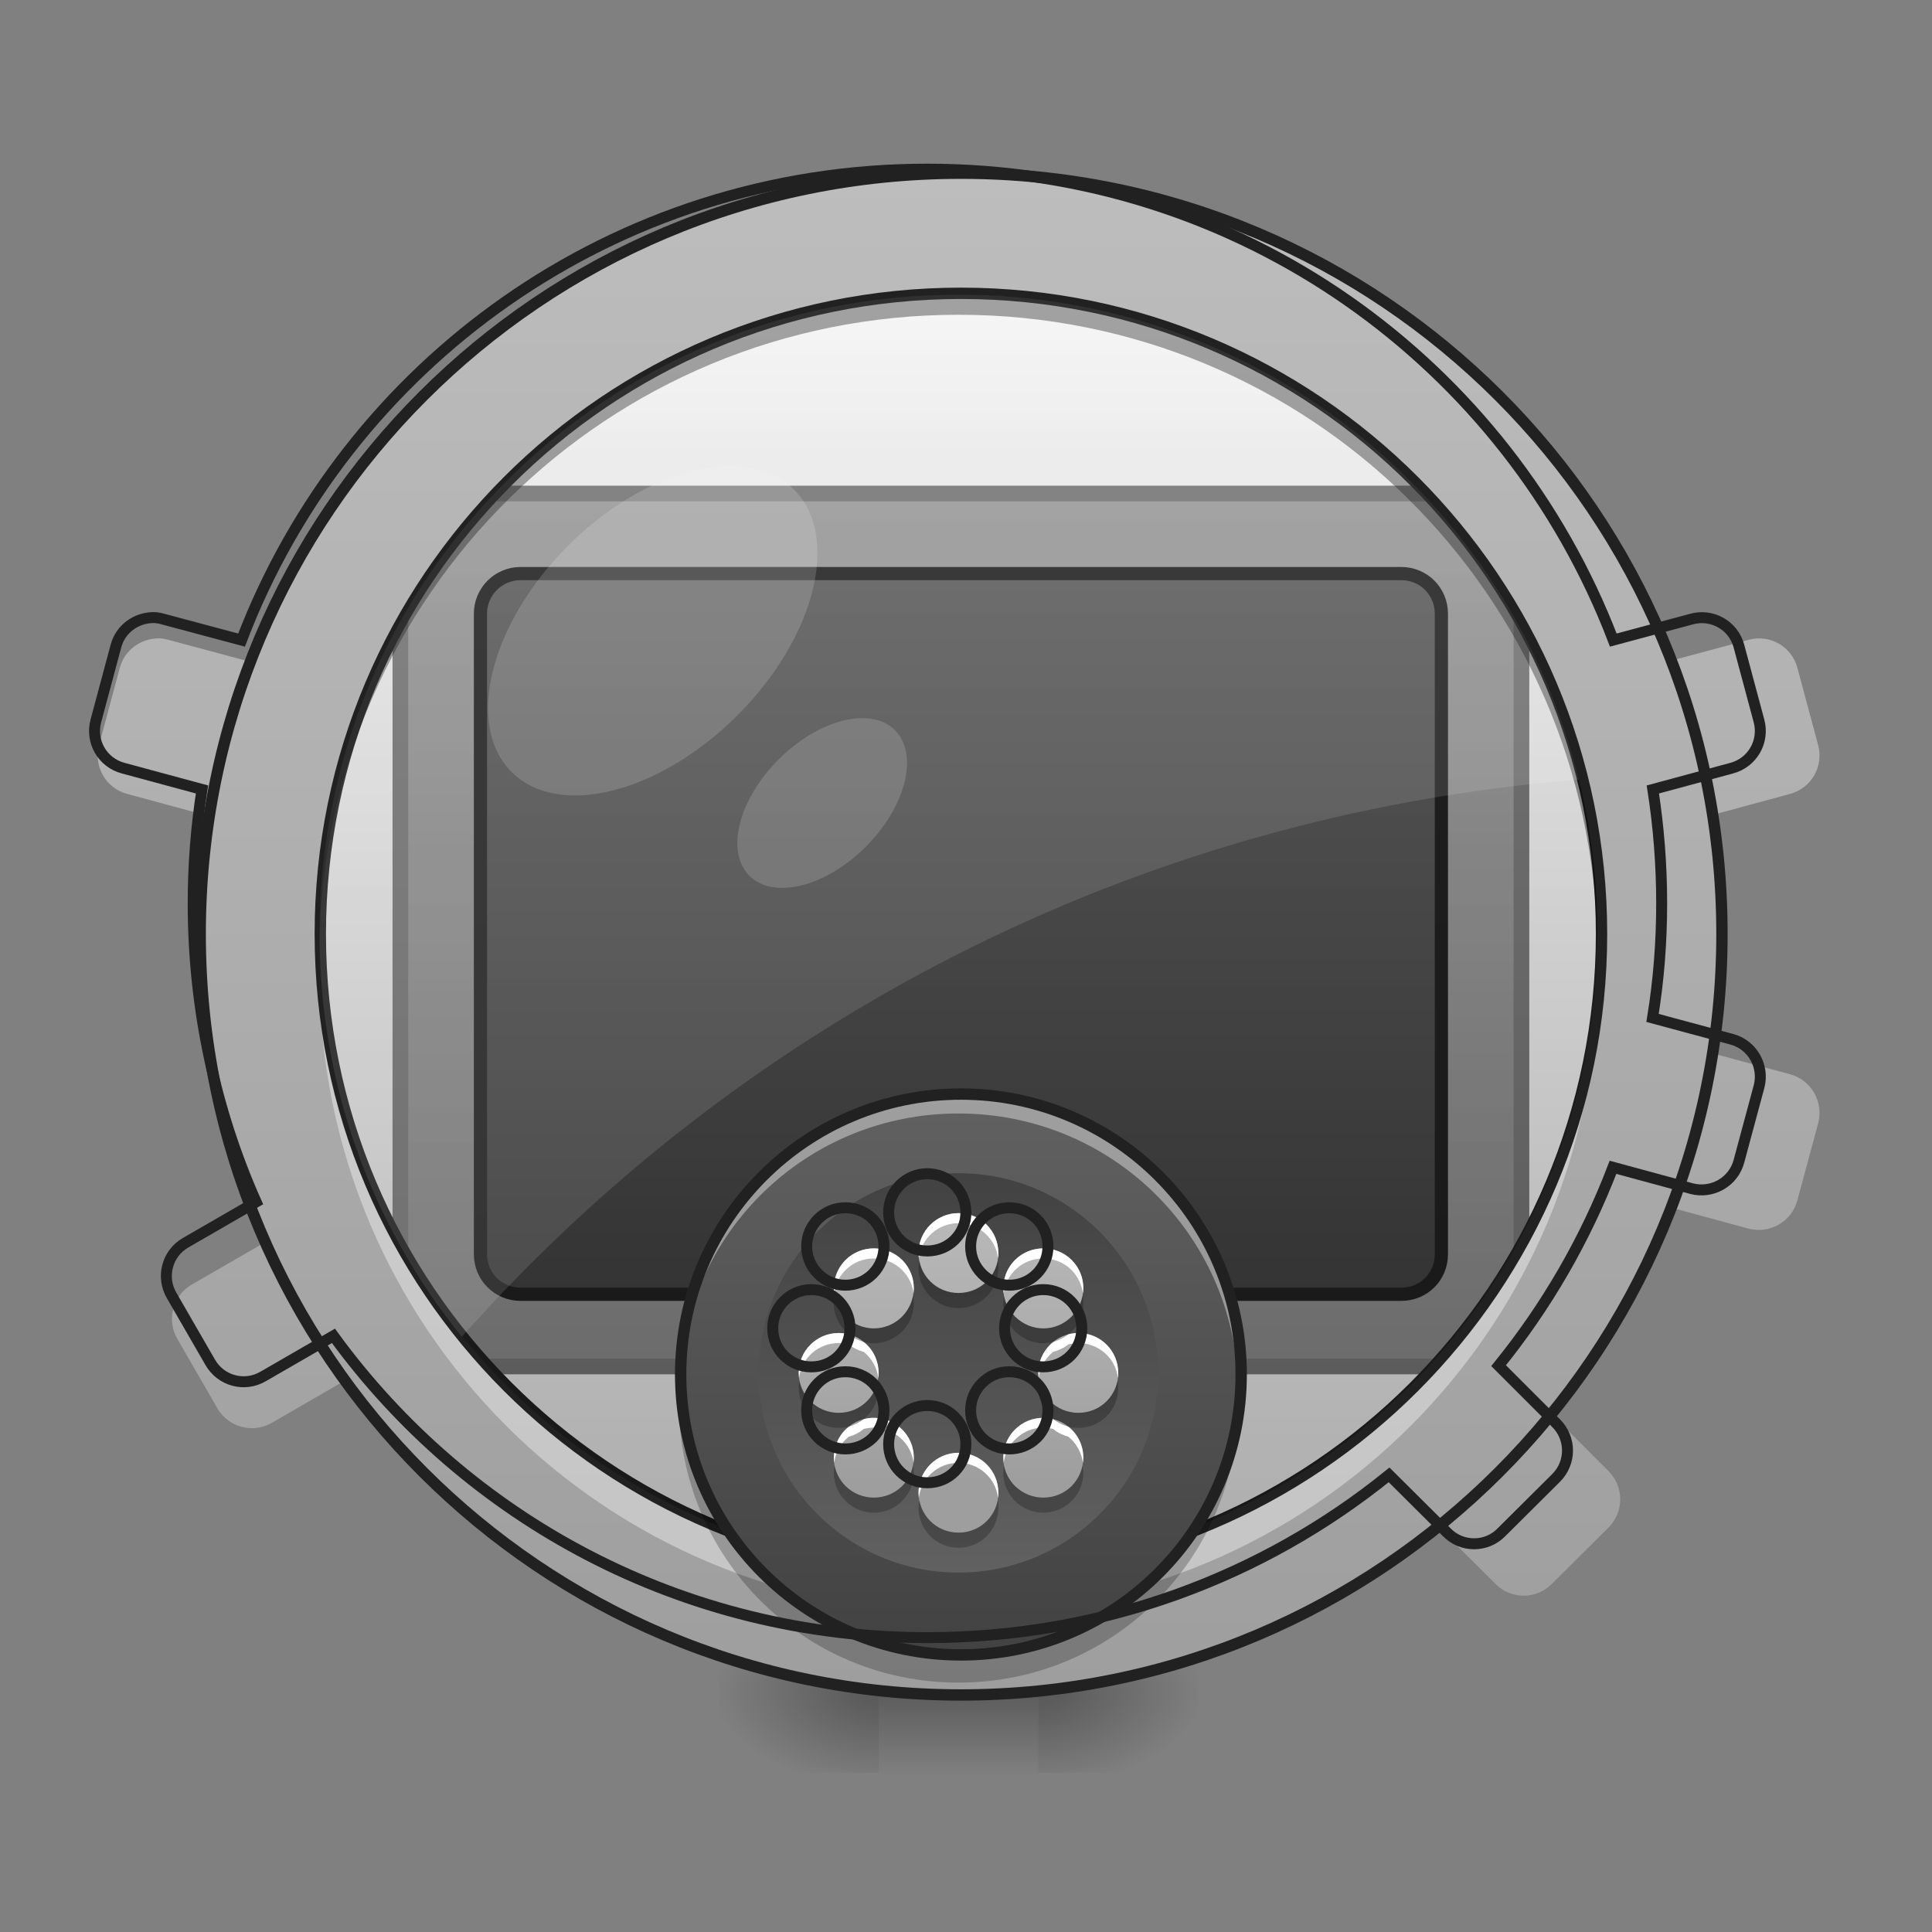 <?xml version="1.0" encoding="UTF-8"?>
<svg xmlns="http://www.w3.org/2000/svg" xmlns:xlink="http://www.w3.org/1999/xlink" width="24px" height="24px" viewBox="0 0 24 24" version="1.1">
<rect x="0" y="0" width="24" height="24" fill="#808080" stroke="none"/>
<defs>
<linearGradient id="linear0" gradientUnits="userSpaceOnUse" x1="254" y1="201.75" x2="254" y2="-136.917" gradientTransform="matrix(0.047,0,0,0.047,0,10.079)">
<stop offset="0" style="stop-color:rgb(87.843%,87.843%,87.843%);stop-opacity:1;"/>
<stop offset="1" style="stop-color:rgb(93.333%,93.333%,93.333%);stop-opacity:1;"/>
</linearGradient>
<linearGradient id="linear1" gradientUnits="userSpaceOnUse" x1="254" y1="233.5" x2="254" y2="254.667" gradientTransform="matrix(0.047,0,0,0.047,-0,10.079)">
<stop offset="0" style="stop-color:rgb(0%,0%,0%);stop-opacity:0.275;"/>
<stop offset="1" style="stop-color:rgb(0%,0%,0%);stop-opacity:0;"/>
</linearGradient>
<radialGradient id="radial0" gradientUnits="userSpaceOnUse" cx="450.909" cy="189.579" fx="450.909" fy="189.579" r="21.167" gradientTransform="matrix(0,-0.059,-0.105,-0,32.648,47.696)">
<stop offset="0" style="stop-color:rgb(0%,0%,0%);stop-opacity:0.314;"/>
<stop offset="0.222" style="stop-color:rgb(0%,0%,0%);stop-opacity:0.275;"/>
<stop offset="1" style="stop-color:rgb(0%,0%,0%);stop-opacity:0;"/>
</radialGradient>
<radialGradient id="radial1" gradientUnits="userSpaceOnUse" cx="450.909" cy="189.579" fx="450.909" fy="189.579" r="21.167" gradientTransform="matrix(-0,0.059,0.105,0,-8.833,-5.646)">
<stop offset="0" style="stop-color:rgb(0%,0%,0%);stop-opacity:0.314;"/>
<stop offset="0.222" style="stop-color:rgb(0%,0%,0%);stop-opacity:0.275;"/>
<stop offset="1" style="stop-color:rgb(0%,0%,0%);stop-opacity:0;"/>
</radialGradient>
<radialGradient id="radial2" gradientUnits="userSpaceOnUse" cx="450.909" cy="189.579" fx="450.909" fy="189.579" r="21.167" gradientTransform="matrix(-0,-0.059,0.105,-0,-8.833,47.696)">
<stop offset="0" style="stop-color:rgb(0%,0%,0%);stop-opacity:0.314;"/>
<stop offset="0.222" style="stop-color:rgb(0%,0%,0%);stop-opacity:0.275;"/>
<stop offset="1" style="stop-color:rgb(0%,0%,0%);stop-opacity:0;"/>
</radialGradient>
<radialGradient id="radial3" gradientUnits="userSpaceOnUse" cx="450.909" cy="189.579" fx="450.909" fy="189.579" r="21.167" gradientTransform="matrix(0,0.059,-0.105,0,32.648,-5.646)">
<stop offset="0" style="stop-color:rgb(0%,0%,0%);stop-opacity:0.314;"/>
<stop offset="0.222" style="stop-color:rgb(0%,0%,0%);stop-opacity:0.275;"/>
<stop offset="1" style="stop-color:rgb(0%,0%,0%);stop-opacity:0;"/>
</radialGradient>
<linearGradient id="linear2" gradientUnits="userSpaceOnUse" x1="254" y1="74.75" x2="254" y2="-105.167" gradientTransform="matrix(1.4,0,0,1.363,-101.6,44.87)">
<stop offset="0" style="stop-color:rgb(25.882%,25.882%,25.882%);stop-opacity:1;"/>
<stop offset="1" style="stop-color:rgb(38.039%,38.039%,38.039%);stop-opacity:1;"/>
</linearGradient>
<linearGradient id="linear3" gradientUnits="userSpaceOnUse" x1="169.333" y1="233.5" x2="169.333" y2="-168.667" gradientTransform="matrix(0.047,0,0,0.047,0,10.079)">
<stop offset="0" style="stop-color:rgb(61.961%,61.961%,61.961%);stop-opacity:1;"/>
<stop offset="1" style="stop-color:rgb(74.118%,74.118%,74.118%);stop-opacity:1;"/>
</linearGradient>
<linearGradient id="linear4" gradientUnits="userSpaceOnUse" x1="254" y1="74.75" x2="254" y2="-105.167" gradientTransform="matrix(1.2,0,0,1.125,-50.8,43.573)">
<stop offset="0" style="stop-color:rgb(25.882%,25.882%,25.882%);stop-opacity:1;"/>
<stop offset="1" style="stop-color:rgb(38.039%,38.039%,38.039%);stop-opacity:1;"/>
</linearGradient>
<linearGradient id="linear5" gradientUnits="userSpaceOnUse" x1="254" y1="201.75" x2="254" y2="-136.917" gradientTransform="matrix(0.047,0,0,0.047,0,10.079)">
<stop offset="0" style="stop-color:rgb(0%,0%,0%);stop-opacity:0.275;"/>
<stop offset="1" style="stop-color:rgb(0%,0%,0%);stop-opacity:0;"/>
</linearGradient>
<linearGradient id="linear6" gradientUnits="userSpaceOnUse" x1="254" y1="222.917" x2="254" y2="74.75" gradientTransform="matrix(0.047,0,0,0.047,0,10.079)">
<stop offset="0" style="stop-color:rgb(25.882%,25.882%,25.882%);stop-opacity:1;"/>
<stop offset="1" style="stop-color:rgb(38.039%,38.039%,38.039%);stop-opacity:1;"/>
</linearGradient>
<linearGradient id="linear7" gradientUnits="userSpaceOnUse" x1="254" y1="95.917" x2="254" y2="201.75" gradientTransform="matrix(0.047,0,0,0.047,0,10.079)">
<stop offset="0" style="stop-color:rgb(25.882%,25.882%,25.882%);stop-opacity:1;"/>
<stop offset="1" style="stop-color:rgb(38.039%,38.039%,38.039%);stop-opacity:1;"/>
</linearGradient>
<linearGradient id="linear8" gradientUnits="userSpaceOnUse" x1="960" y1="1535.118" x2="960" y2="1215.118" gradientTransform="matrix(0.012,0,0,0.012,0,0)">
<stop offset="0" style="stop-color:rgb(61.961%,61.961%,61.961%);stop-opacity:1;"/>
<stop offset="1" style="stop-color:rgb(74.118%,74.118%,74.118%);stop-opacity:1;"/>
</linearGradient>
</defs>
<g id="surface1">
<path style=" stroke:none;fill-rule:nonzero;fill:url(#linear0);" d="M 11.906 3.66 C 16.293 3.66 19.844 7.215 19.844 11.598 C 19.844 15.984 16.293 19.535 11.906 19.535 C 7.523 19.535 3.969 15.984 3.969 11.598 C 3.969 7.215 7.523 3.66 11.906 3.66 Z M 11.906 3.66 "/>
<path style=" stroke:none;fill-rule:nonzero;fill:url(#linear1);" d="M 10.914 20.953 L 12.898 20.953 L 12.898 22.055 L 10.914 22.055 Z M 10.914 20.953 "/>
<path style=" stroke:none;fill-rule:nonzero;fill:url(#radial0);" d="M 12.898 21.027 L 14.883 21.027 L 14.883 20.031 L 12.898 20.031 Z M 12.898 21.027 "/>
<path style=" stroke:none;fill-rule:nonzero;fill:url(#radial1);" d="M 10.914 21.027 L 8.93 21.027 L 8.93 22.02 L 10.914 22.02 Z M 10.914 21.027 "/>
<path style=" stroke:none;fill-rule:nonzero;fill:url(#radial2);" d="M 10.914 21.027 L 8.93 21.027 L 8.93 20.031 L 10.914 20.031 Z M 10.914 21.027 "/>
<path style=" stroke:none;fill-rule:nonzero;fill:url(#radial3);" d="M 12.898 21.027 L 14.883 21.027 L 14.883 22.02 L 12.898 22.02 Z M 12.898 21.027 "/>
<path style="fill-rule:nonzero;fill:url(#linear2);stroke-width:4.143;stroke-linecap:round;stroke-linejoin:round;stroke:rgb(12.941%,12.941%,12.941%);stroke-opacity:1;stroke-miterlimit:4;" d="M 120.655 -84.013 L 387.38 -84.013 C 395.546 -84.013 402.128 -77.513 402.128 -69.597 L 402.128 132.3 C 402.128 140.299 395.546 146.715 387.38 146.715 L 120.655 146.715 C 112.489 146.715 105.823 140.299 105.823 132.3 L 105.823 -69.597 C 105.823 -77.513 112.489 -84.013 120.655 -84.013 Z M 120.655 -84.013 " transform="matrix(0.047,0,0,0.047,0,10.079)"/>
<path style=" stroke:none;fill-rule:nonzero;fill:url(#linear3);" d="M 11.906 2.172 C 7.879 2.172 4.453 4.676 3.102 8.219 L 2.094 7.949 C 2.055 7.938 2.012 7.93 1.973 7.93 C 1.75 7.93 1.547 8.074 1.488 8.297 L 1.23 9.258 C 1.16 9.523 1.316 9.793 1.582 9.863 L 2.594 10.137 C 2.52 10.613 2.48 11.102 2.48 11.598 C 2.48 12.965 2.77 14.266 3.289 15.434 L 2.383 15.957 C 2.145 16.094 2.066 16.398 2.203 16.633 L 2.699 17.492 C 2.836 17.73 3.137 17.812 3.375 17.676 L 4.281 17.152 C 5.992 19.504 8.766 21.027 11.906 21.027 C 14.16 21.027 16.219 20.246 17.836 18.938 L 18.578 19.676 C 18.77 19.871 19.086 19.871 19.277 19.676 L 19.98 18.977 C 20.176 18.781 20.176 18.469 19.98 18.273 L 19.242 17.535 C 19.855 16.777 20.355 15.918 20.711 14.988 L 21.719 15.262 C 21.984 15.332 22.258 15.176 22.328 14.91 L 22.586 13.953 C 22.656 13.688 22.5 13.414 22.234 13.344 L 21.219 13.07 C 21.297 12.594 21.336 12.102 21.336 11.598 C 21.336 11.102 21.297 10.613 21.223 10.137 L 22.234 9.863 C 22.5 9.793 22.656 9.523 22.586 9.258 L 22.328 8.297 C 22.258 8.031 21.984 7.875 21.719 7.949 L 20.715 8.219 C 19.359 4.676 15.938 2.172 11.906 2.172 Z M 11.906 3.66 C 16.305 3.66 19.844 7.199 19.844 11.598 C 19.844 15.996 16.305 19.535 11.906 19.535 C 7.508 19.535 3.969 15.996 3.969 11.598 C 3.969 7.199 7.508 3.66 11.906 3.66 Z M 11.906 3.66 "/>
<path style=" stroke:none;fill-rule:nonzero;fill:rgb(100%,100%,100%);fill-opacity:0.392;" d="M 3.973 11.848 C 3.969 11.93 3.969 12.012 3.969 12.094 C 3.969 16.492 7.508 20.031 11.906 20.031 C 16.305 20.031 19.844 16.492 19.844 12.094 C 19.844 12.012 19.844 11.93 19.84 11.848 C 19.711 16.129 16.223 19.535 11.906 19.535 C 7.594 19.535 4.102 16.129 3.973 11.848 Z M 3.973 11.848 "/>
<path style=" stroke:none;fill-rule:nonzero;fill:rgb(100%,100%,100%);fill-opacity:0.392;" d="M 11.906 3.66 C 16.293 3.66 19.844 7.215 19.844 11.598 C 19.844 15.984 16.293 19.535 11.906 19.535 C 7.523 19.535 3.969 15.984 3.969 11.598 C 3.969 7.215 7.523 3.66 11.906 3.66 Z M 11.906 3.66 "/>
<path style="fill-rule:nonzero;fill:url(#linear4);stroke-width:3.486;stroke-linecap:round;stroke-linejoin:round;stroke:rgb(12.941%,12.941%,12.941%);stroke-opacity:1;stroke-miterlimit:4;" d="M 137.57 -62.848 L 370.381 -62.848 C 376.297 -62.848 380.964 -58.098 380.964 -52.266 L 380.964 117.052 C 380.964 122.968 376.297 127.634 370.381 127.634 L 137.57 127.634 C 131.737 127.634 126.988 122.968 126.988 117.052 L 126.988 -52.266 C 126.988 -58.098 131.737 -62.848 137.57 -62.848 Z M 137.57 -62.848 " transform="matrix(0.047,0,0,0.047,0,10.079)"/>
<path style="fill:none;stroke-width:3;stroke-linecap:round;stroke-linejoin:miter;stroke:rgb(12.941%,12.941%,12.941%);stroke-opacity:1;stroke-miterlimit:4;" d="M 253.976 -136.924 C 347.55 -136.924 423.293 -61.098 423.293 32.393 C 423.293 125.967 347.55 201.71 253.976 201.71 C 160.485 201.71 84.659 125.967 84.659 32.393 C 84.659 -61.098 160.485 -136.924 253.976 -136.924 Z M 253.976 -136.924 " transform="matrix(0.047,0,0,0.047,0,10.079)"/>
<path style=" stroke:none;fill-rule:nonzero;fill:url(#linear5);" d="M 11.906 3.66 C 16.293 3.66 19.844 7.215 19.844 11.598 C 19.844 15.984 16.293 19.535 11.906 19.535 C 7.523 19.535 3.969 15.984 3.969 11.598 C 3.969 7.215 7.523 3.66 11.906 3.66 Z M 11.906 3.66 "/>
<path style=" stroke:none;fill-rule:nonzero;fill:url(#linear6);" d="M 11.906 13.582 C 13.824 13.582 15.379 15.137 15.379 17.055 C 15.379 18.973 13.824 20.531 11.906 20.531 C 9.988 20.531 8.434 18.973 8.434 17.055 C 8.434 15.137 9.988 13.582 11.906 13.582 Z M 11.906 13.582 "/>
<path style=" stroke:none;fill-rule:nonzero;fill:url(#linear7);" d="M 11.906 14.574 C 13.277 14.574 14.387 15.688 14.387 17.055 C 14.387 18.426 13.277 19.535 11.906 19.535 C 10.539 19.535 9.426 18.426 9.426 17.055 C 9.426 15.688 10.539 14.574 11.906 14.574 Z M 11.906 14.574 "/>
<path style=" stroke:none;fill-rule:nonzero;fill:url(#linear8);" d="M 11.906 15.07 C 11.633 15.07 11.41 15.293 11.41 15.566 C 11.41 15.844 11.633 16.062 11.906 16.062 C 12.184 16.062 12.402 15.844 12.402 15.566 C 12.402 15.293 12.184 15.07 11.906 15.07 Z M 12.961 15.508 C 12.832 15.508 12.707 15.555 12.609 15.652 C 12.414 15.848 12.414 16.16 12.609 16.355 C 12.805 16.551 13.117 16.551 13.312 16.355 C 13.504 16.16 13.504 15.848 13.312 15.652 C 13.215 15.555 13.086 15.508 12.961 15.508 Z M 10.855 15.508 C 10.727 15.508 10.602 15.555 10.504 15.652 C 10.309 15.848 10.309 16.16 10.504 16.355 C 10.699 16.551 11.012 16.551 11.207 16.355 C 11.398 16.16 11.398 15.848 11.207 15.652 C 11.109 15.555 10.98 15.508 10.855 15.508 Z M 10.418 16.559 C 10.145 16.559 9.922 16.781 9.922 17.055 C 9.922 17.332 10.145 17.551 10.418 17.551 C 10.695 17.551 10.914 17.332 10.914 17.055 C 10.914 16.781 10.695 16.559 10.418 16.559 Z M 13.395 16.559 C 13.121 16.559 12.898 16.781 12.898 17.055 C 12.898 17.332 13.121 17.551 13.395 17.551 C 13.672 17.551 13.891 17.332 13.891 17.055 C 13.891 16.781 13.672 16.559 13.395 16.559 Z M 10.855 17.613 C 10.727 17.613 10.602 17.66 10.504 17.758 C 10.309 17.953 10.309 18.266 10.504 18.461 C 10.699 18.652 11.012 18.652 11.207 18.461 C 11.398 18.266 11.398 17.953 11.207 17.758 C 11.109 17.66 10.98 17.613 10.855 17.613 Z M 12.961 17.613 C 12.832 17.613 12.707 17.66 12.609 17.758 C 12.414 17.953 12.414 18.266 12.609 18.461 C 12.805 18.652 13.117 18.652 13.312 18.461 C 13.504 18.266 13.504 17.953 13.312 17.758 C 13.215 17.66 13.086 17.613 12.961 17.613 Z M 11.906 18.047 C 11.633 18.047 11.41 18.27 11.41 18.543 C 11.41 18.82 11.633 19.039 11.906 19.039 C 12.184 19.039 12.402 18.82 12.402 18.543 C 12.402 18.27 12.184 18.047 11.906 18.047 Z M 11.906 18.047 "/>
<path style=" stroke:none;fill-rule:nonzero;fill:rgb(100%,100%,100%);fill-opacity:1;" d="M 11.906 15.07 C 11.633 15.07 11.41 15.293 11.41 15.566 C 11.41 15.59 11.414 15.609 11.414 15.629 C 11.445 15.383 11.652 15.195 11.906 15.195 C 12.16 15.195 12.367 15.383 12.398 15.629 C 12.402 15.609 12.402 15.59 12.402 15.566 C 12.402 15.293 12.184 15.07 11.906 15.07 Z M 12.961 15.508 C 12.832 15.508 12.707 15.555 12.609 15.652 C 12.496 15.766 12.449 15.918 12.469 16.066 C 12.48 15.961 12.527 15.859 12.609 15.777 C 12.707 15.68 12.832 15.633 12.961 15.633 C 13.086 15.633 13.215 15.68 13.312 15.777 C 13.391 15.859 13.438 15.961 13.453 16.066 C 13.473 15.918 13.426 15.766 13.312 15.652 C 13.215 15.555 13.086 15.508 12.961 15.508 Z M 10.855 15.508 C 10.727 15.508 10.602 15.555 10.504 15.652 C 10.391 15.766 10.344 15.918 10.363 16.066 C 10.375 15.961 10.422 15.859 10.504 15.777 C 10.602 15.68 10.727 15.633 10.855 15.633 C 10.98 15.633 11.109 15.68 11.207 15.777 C 11.289 15.859 11.336 15.961 11.348 16.066 C 11.367 15.918 11.32 15.766 11.207 15.652 C 11.109 15.555 10.98 15.508 10.855 15.508 Z M 10.418 16.559 C 10.145 16.559 9.922 16.781 9.922 17.055 C 9.922 17.078 9.926 17.098 9.926 17.117 C 9.957 16.871 10.164 16.684 10.418 16.684 C 10.461 16.684 10.504 16.691 10.543 16.699 C 10.602 16.746 10.664 16.777 10.73 16.793 C 10.828 16.875 10.895 16.988 10.91 17.117 C 10.914 17.098 10.914 17.078 10.914 17.055 C 10.914 16.898 10.844 16.762 10.73 16.672 C 10.664 16.652 10.602 16.621 10.543 16.574 C 10.504 16.566 10.461 16.559 10.418 16.559 Z M 13.395 16.559 C 13.352 16.559 13.312 16.566 13.273 16.574 C 13.215 16.621 13.148 16.652 13.082 16.672 C 12.973 16.762 12.898 16.898 12.898 17.055 C 12.898 17.078 12.902 17.098 12.902 17.117 C 12.918 16.988 12.984 16.875 13.082 16.793 C 13.148 16.777 13.215 16.746 13.273 16.699 C 13.312 16.691 13.352 16.684 13.395 16.684 C 13.648 16.684 13.859 16.871 13.887 17.117 C 13.891 17.098 13.891 17.078 13.891 17.055 C 13.891 16.781 13.672 16.559 13.395 16.559 Z M 10.855 17.613 C 10.812 17.613 10.773 17.617 10.73 17.629 C 10.676 17.672 10.613 17.703 10.543 17.723 C 10.531 17.734 10.516 17.746 10.504 17.758 C 10.391 17.871 10.344 18.023 10.363 18.172 C 10.375 18.066 10.422 17.965 10.504 17.883 C 10.516 17.871 10.531 17.859 10.543 17.848 C 10.613 17.828 10.676 17.797 10.73 17.75 C 10.773 17.742 10.812 17.734 10.855 17.734 C 10.98 17.734 11.109 17.785 11.207 17.883 C 11.289 17.965 11.336 18.066 11.348 18.172 C 11.367 18.023 11.32 17.871 11.207 17.758 C 11.109 17.66 10.98 17.613 10.855 17.613 Z M 12.961 17.613 C 12.832 17.613 12.707 17.66 12.609 17.758 C 12.496 17.871 12.449 18.023 12.469 18.172 C 12.48 18.066 12.527 17.965 12.609 17.883 C 12.707 17.785 12.832 17.734 12.961 17.734 C 13 17.734 13.043 17.742 13.082 17.75 C 13.137 17.797 13.203 17.828 13.273 17.848 C 13.285 17.859 13.297 17.871 13.312 17.883 C 13.391 17.965 13.438 18.066 13.453 18.172 C 13.473 18.023 13.426 17.871 13.312 17.758 C 13.297 17.746 13.285 17.734 13.273 17.723 C 13.203 17.703 13.137 17.672 13.082 17.629 C 13.043 17.617 13 17.613 12.961 17.613 Z M 11.906 18.047 C 11.633 18.047 11.41 18.27 11.41 18.543 C 11.41 18.566 11.414 18.586 11.414 18.605 C 11.445 18.359 11.652 18.172 11.906 18.172 C 12.16 18.172 12.367 18.359 12.398 18.605 C 12.402 18.586 12.402 18.566 12.402 18.543 C 12.402 18.27 12.184 18.047 11.906 18.047 Z M 11.906 18.047 "/>
<path style=" stroke:none;fill-rule:nonzero;fill:rgb(0%,0%,0%);fill-opacity:0.235;" d="M 11.422 15.66 C 11.414 15.691 11.41 15.723 11.41 15.754 C 11.41 16.027 11.633 16.25 11.906 16.25 C 12.184 16.25 12.402 16.027 12.402 15.754 C 12.402 15.723 12.402 15.691 12.395 15.66 C 12.352 15.891 12.152 16.062 11.906 16.062 C 11.664 16.062 11.465 15.891 11.422 15.66 Z M 10.367 16.098 C 10.336 16.254 10.383 16.418 10.504 16.539 C 10.516 16.555 10.531 16.566 10.543 16.574 C 10.613 16.594 10.676 16.625 10.73 16.672 C 10.895 16.715 11.078 16.668 11.207 16.539 C 11.328 16.418 11.371 16.254 11.344 16.098 C 11.324 16.191 11.277 16.281 11.207 16.355 C 11.012 16.551 10.699 16.551 10.504 16.355 C 10.43 16.281 10.387 16.191 10.367 16.098 Z M 12.473 16.098 C 12.441 16.254 12.488 16.418 12.609 16.539 C 12.738 16.668 12.918 16.711 13.082 16.672 C 13.137 16.625 13.203 16.594 13.273 16.574 C 13.285 16.566 13.297 16.555 13.312 16.539 C 13.434 16.418 13.477 16.254 13.449 16.098 C 13.43 16.191 13.383 16.281 13.312 16.355 C 13.117 16.551 12.805 16.551 12.609 16.355 C 12.535 16.281 12.488 16.191 12.473 16.098 Z M 9.93 17.148 C 9.926 17.18 9.922 17.211 9.922 17.242 C 9.922 17.516 10.145 17.738 10.418 17.738 C 10.461 17.738 10.504 17.734 10.543 17.723 C 10.602 17.676 10.664 17.645 10.73 17.629 C 10.844 17.535 10.914 17.398 10.914 17.242 C 10.914 17.211 10.91 17.18 10.906 17.148 C 10.863 17.379 10.66 17.551 10.418 17.551 C 10.176 17.551 9.977 17.379 9.93 17.148 Z M 12.91 17.148 C 12.902 17.18 12.898 17.211 12.898 17.242 C 12.898 17.398 12.973 17.535 13.082 17.629 C 13.148 17.645 13.215 17.676 13.273 17.723 C 13.312 17.734 13.352 17.738 13.395 17.738 C 13.672 17.738 13.891 17.516 13.891 17.242 C 13.891 17.211 13.891 17.18 13.883 17.148 C 13.84 17.379 13.641 17.551 13.395 17.551 C 13.152 17.551 12.953 17.379 12.91 17.148 Z M 11.344 18.203 C 11.324 18.297 11.277 18.387 11.207 18.461 C 11.012 18.652 10.699 18.652 10.504 18.461 C 10.43 18.387 10.387 18.297 10.367 18.203 C 10.336 18.359 10.383 18.523 10.504 18.645 C 10.699 18.84 11.012 18.84 11.207 18.645 C 11.328 18.523 11.371 18.359 11.344 18.203 Z M 12.473 18.203 C 12.441 18.359 12.488 18.523 12.609 18.645 C 12.805 18.84 13.117 18.84 13.312 18.645 C 13.434 18.523 13.477 18.359 13.449 18.203 C 13.43 18.297 13.383 18.387 13.312 18.461 C 13.117 18.652 12.805 18.652 12.609 18.461 C 12.535 18.387 12.488 18.297 12.473 18.203 Z M 11.422 18.637 C 11.414 18.668 11.41 18.699 11.41 18.73 C 11.41 19.004 11.633 19.227 11.906 19.227 C 12.184 19.227 12.402 19.004 12.402 18.73 C 12.402 18.699 12.402 18.668 12.395 18.637 C 12.352 18.867 12.152 19.039 11.906 19.039 C 11.664 19.039 11.465 18.867 11.422 18.637 Z M 11.422 18.637 "/>
<path style="fill:none;stroke-width:11.339;stroke-linecap:round;stroke-linejoin:miter;stroke:rgb(12.941%,12.941%,12.941%);stroke-opacity:1;stroke-miterlimit:4;" d="M 959.908 1215.002 C 937.863 1215.002 919.912 1232.953 919.912 1254.998 C 919.912 1277.358 937.863 1294.995 959.908 1294.995 C 982.268 1294.995 999.905 1277.358 999.905 1254.998 C 999.905 1232.953 982.268 1215.002 959.908 1215.002 Z M 1044.94 1250.274 C 1034.547 1250.274 1024.469 1254.054 1016.596 1261.927 C 1000.849 1277.673 1000.849 1302.868 1016.596 1318.614 C 1032.342 1334.361 1057.537 1334.361 1073.283 1318.614 C 1088.715 1302.868 1088.715 1277.673 1073.283 1261.927 C 1065.41 1254.054 1055.017 1250.274 1044.94 1250.274 Z M 875.192 1250.274 C 864.799 1250.274 854.722 1254.054 846.848 1261.927 C 831.102 1277.673 831.102 1302.868 846.848 1318.614 C 862.595 1334.361 887.789 1334.361 903.536 1318.614 C 918.967 1302.868 918.967 1277.673 903.536 1261.927 C 895.663 1254.054 885.27 1250.274 875.192 1250.274 Z M 839.92 1334.991 C 817.875 1334.991 799.924 1352.942 799.924 1374.987 C 799.924 1397.347 817.875 1414.983 839.92 1414.983 C 862.28 1414.983 879.916 1397.347 879.916 1374.987 C 879.916 1352.942 862.28 1334.991 839.92 1334.991 Z M 1079.897 1334.991 C 1057.852 1334.991 1039.901 1352.942 1039.901 1374.987 C 1039.901 1397.347 1057.852 1414.983 1079.897 1414.983 C 1102.257 1414.983 1119.893 1397.347 1119.893 1374.987 C 1119.893 1352.942 1102.257 1334.991 1079.897 1334.991 Z M 875.192 1420.022 C 864.799 1420.022 854.722 1423.801 846.848 1431.674 C 831.102 1447.421 831.102 1472.615 846.848 1488.362 C 862.595 1503.793 887.789 1503.793 903.536 1488.362 C 918.967 1472.615 918.967 1447.421 903.536 1431.674 C 895.663 1423.801 885.27 1420.022 875.192 1420.022 Z M 1044.94 1420.022 C 1034.547 1420.022 1024.469 1423.801 1016.596 1431.674 C 1000.849 1447.421 1000.849 1472.615 1016.596 1488.362 C 1032.342 1503.793 1057.537 1503.793 1073.283 1488.362 C 1088.715 1472.615 1088.715 1447.421 1073.283 1431.674 C 1065.41 1423.801 1055.017 1420.022 1044.94 1420.022 Z M 959.908 1454.979 C 937.863 1454.979 919.912 1472.93 919.912 1494.975 C 919.912 1517.335 937.863 1534.972 959.908 1534.972 C 982.268 1534.972 999.905 1517.335 999.905 1494.975 C 999.905 1472.93 982.268 1454.979 959.908 1454.979 Z M 959.908 1454.979 " transform="matrix(0.012,0,0,0.012,0,0)"/>
<path style=" stroke:none;fill-rule:nonzero;fill:rgb(100%,100%,100%);fill-opacity:0.392;" d="M 11.906 13.582 C 9.984 13.582 8.434 15.133 8.434 17.055 C 8.434 17.098 8.434 17.141 8.438 17.18 C 8.5 15.312 10.023 13.832 11.906 13.832 C 13.789 13.832 15.312 15.312 15.379 17.18 C 15.379 17.141 15.379 17.098 15.379 17.055 C 15.379 15.133 13.832 13.582 11.906 13.582 Z M 11.906 13.582 "/>
<path style=" stroke:none;fill-rule:nonzero;fill:rgb(0%,0%,0%);fill-opacity:0.235;" d="M 8.438 17.242 C 8.438 17.305 8.434 17.367 8.434 17.43 C 8.434 19.352 9.984 20.902 11.906 20.902 C 13.832 20.902 15.379 19.352 15.379 17.43 C 15.379 17.367 15.379 17.305 15.375 17.242 C 15.281 19.078 13.77 20.527 11.906 20.527 C 10.047 20.527 8.535 19.078 8.438 17.242 Z M 8.438 17.242 "/>
<path style="fill:none;stroke-width:3;stroke-linecap:round;stroke-linejoin:miter;stroke:rgb(12.941%,12.941%,12.941%);stroke-opacity:1;stroke-miterlimit:4;" d="M 253.976 74.722 C 294.889 74.722 328.052 107.886 328.052 148.799 C 328.052 189.711 294.889 222.958 253.976 222.958 C 213.063 222.958 179.899 189.711 179.899 148.799 C 179.899 107.886 213.063 74.722 253.976 74.722 Z M 253.976 74.722 " transform="matrix(0.047,0,0,0.047,0,10.079)"/>
<path style=" stroke:none;fill-rule:nonzero;fill:rgb(100%,100%,100%);fill-opacity:0.157;" d="M 9.863 6.082 C 10.445 6.664 10.129 7.918 9.16 8.887 C 8.191 9.855 6.938 10.172 6.355 9.59 C 5.773 9.008 6.086 7.75 7.055 6.781 C 8.023 5.812 9.281 5.5 9.863 6.082 Z M 9.863 6.082 "/>
<path style=" stroke:none;fill-rule:nonzero;fill:rgb(100%,100%,100%);fill-opacity:0.157;" d="M 11.117 9.07 C 11.418 9.371 11.254 10.02 10.754 10.52 C 10.258 11.016 9.609 11.18 9.309 10.879 C 9.012 10.578 9.172 9.934 9.672 9.434 C 10.172 8.934 10.816 8.773 11.117 9.07 Z M 11.117 9.07 "/>
<path style="fill:none;stroke-width:11.339;stroke-linecap:round;stroke-linejoin:miter;stroke:rgb(12.941%,12.941%,12.941%);stroke-opacity:1;stroke-miterlimit:4;" d="M 959.908 175.101 C 635.215 175.101 359.021 376.972 250.055 662.614 L 168.803 640.884 C 165.653 639.939 162.189 639.309 159.04 639.309 C 141.089 639.309 124.713 650.961 119.989 668.913 L 99.203 746.385 C 93.534 767.801 106.132 789.531 127.547 795.2 L 209.114 817.245 C 203.13 855.666 199.981 895.033 199.981 935.029 C 199.981 1045.255 223.286 1150.126 265.172 1244.291 L 192.108 1286.491 C 172.897 1297.514 166.598 1322.079 177.621 1340.974 L 217.617 1410.259 C 228.64 1429.47 252.889 1436.083 272.1 1425.061 L 345.164 1382.86 C 483.103 1572.448 706.704 1695.271 959.908 1695.271 C 1141.623 1695.271 1307.592 1632.285 1437.973 1526.783 L 1497.81 1586.305 C 1513.241 1602.052 1538.751 1602.052 1554.182 1586.305 L 1610.87 1529.933 C 1626.616 1514.186 1626.616 1488.992 1610.87 1473.245 L 1551.348 1413.723 C 1600.792 1352.627 1641.103 1283.342 1669.762 1208.389 L 1751.014 1230.434 C 1772.429 1236.102 1794.474 1223.505 1800.143 1202.09 L 1820.929 1124.932 C 1826.597 1103.517 1814 1081.472 1792.585 1075.803 L 1710.703 1053.758 C 1717.001 1015.336 1720.151 975.655 1720.151 935.029 C 1720.151 895.033 1717.001 855.666 1711.018 817.245 L 1792.585 795.2 C 1814 789.531 1826.597 767.801 1820.929 746.385 L 1800.143 668.913 C 1794.474 647.497 1772.429 634.9 1751.014 640.884 L 1670.077 662.614 C 1560.796 376.972 1284.917 175.101 959.908 175.101 Z M 959.908 175.101 " transform="matrix(0.012,0,0,0.012,0,0)"/>
<path style=" stroke:none;fill-rule:nonzero;fill:rgb(0%,0%,0%);fill-opacity:0.392;" d="M 11.906 3.66 C 7.508 3.66 3.969 7.199 3.969 11.598 C 3.969 11.641 3.969 11.68 3.969 11.723 C 4.035 7.383 7.551 3.91 11.906 3.91 C 16.266 3.91 19.777 7.383 19.844 11.723 C 19.844 11.68 19.844 11.641 19.844 11.598 C 19.844 7.199 16.305 3.66 11.906 3.66 Z M 11.906 3.66 "/>
<path style="fill:none;stroke-width:3;stroke-linecap:round;stroke-linejoin:miter;stroke:rgb(12.941%,12.941%,12.941%);stroke-opacity:1;stroke-miterlimit:4;" d="M 253.976 -168.671 C 365.048 -168.671 455.123 -78.68 455.123 32.393 C 455.123 143.466 365.048 233.541 253.976 233.541 C 142.986 233.541 52.912 143.466 52.912 32.393 C 52.912 -78.68 142.986 -168.671 253.976 -168.671 Z M 253.976 -168.671 " transform="matrix(0.047,0,0,0.047,0,10.079)"/>
<path style=" stroke:none;fill-rule:nonzero;fill:rgb(100%,100%,100%);fill-opacity:0.118;" d="M 11.906 3.66 C 7.508 3.66 3.969 7.199 3.969 11.598 C 3.969 13.5 4.633 15.242 5.738 16.605 C 9.195 12.711 14.094 10.129 19.613 9.684 C 18.762 6.219 15.645 3.66 11.906 3.66 Z M 11.906 3.66 "/>
</g>
</svg>

